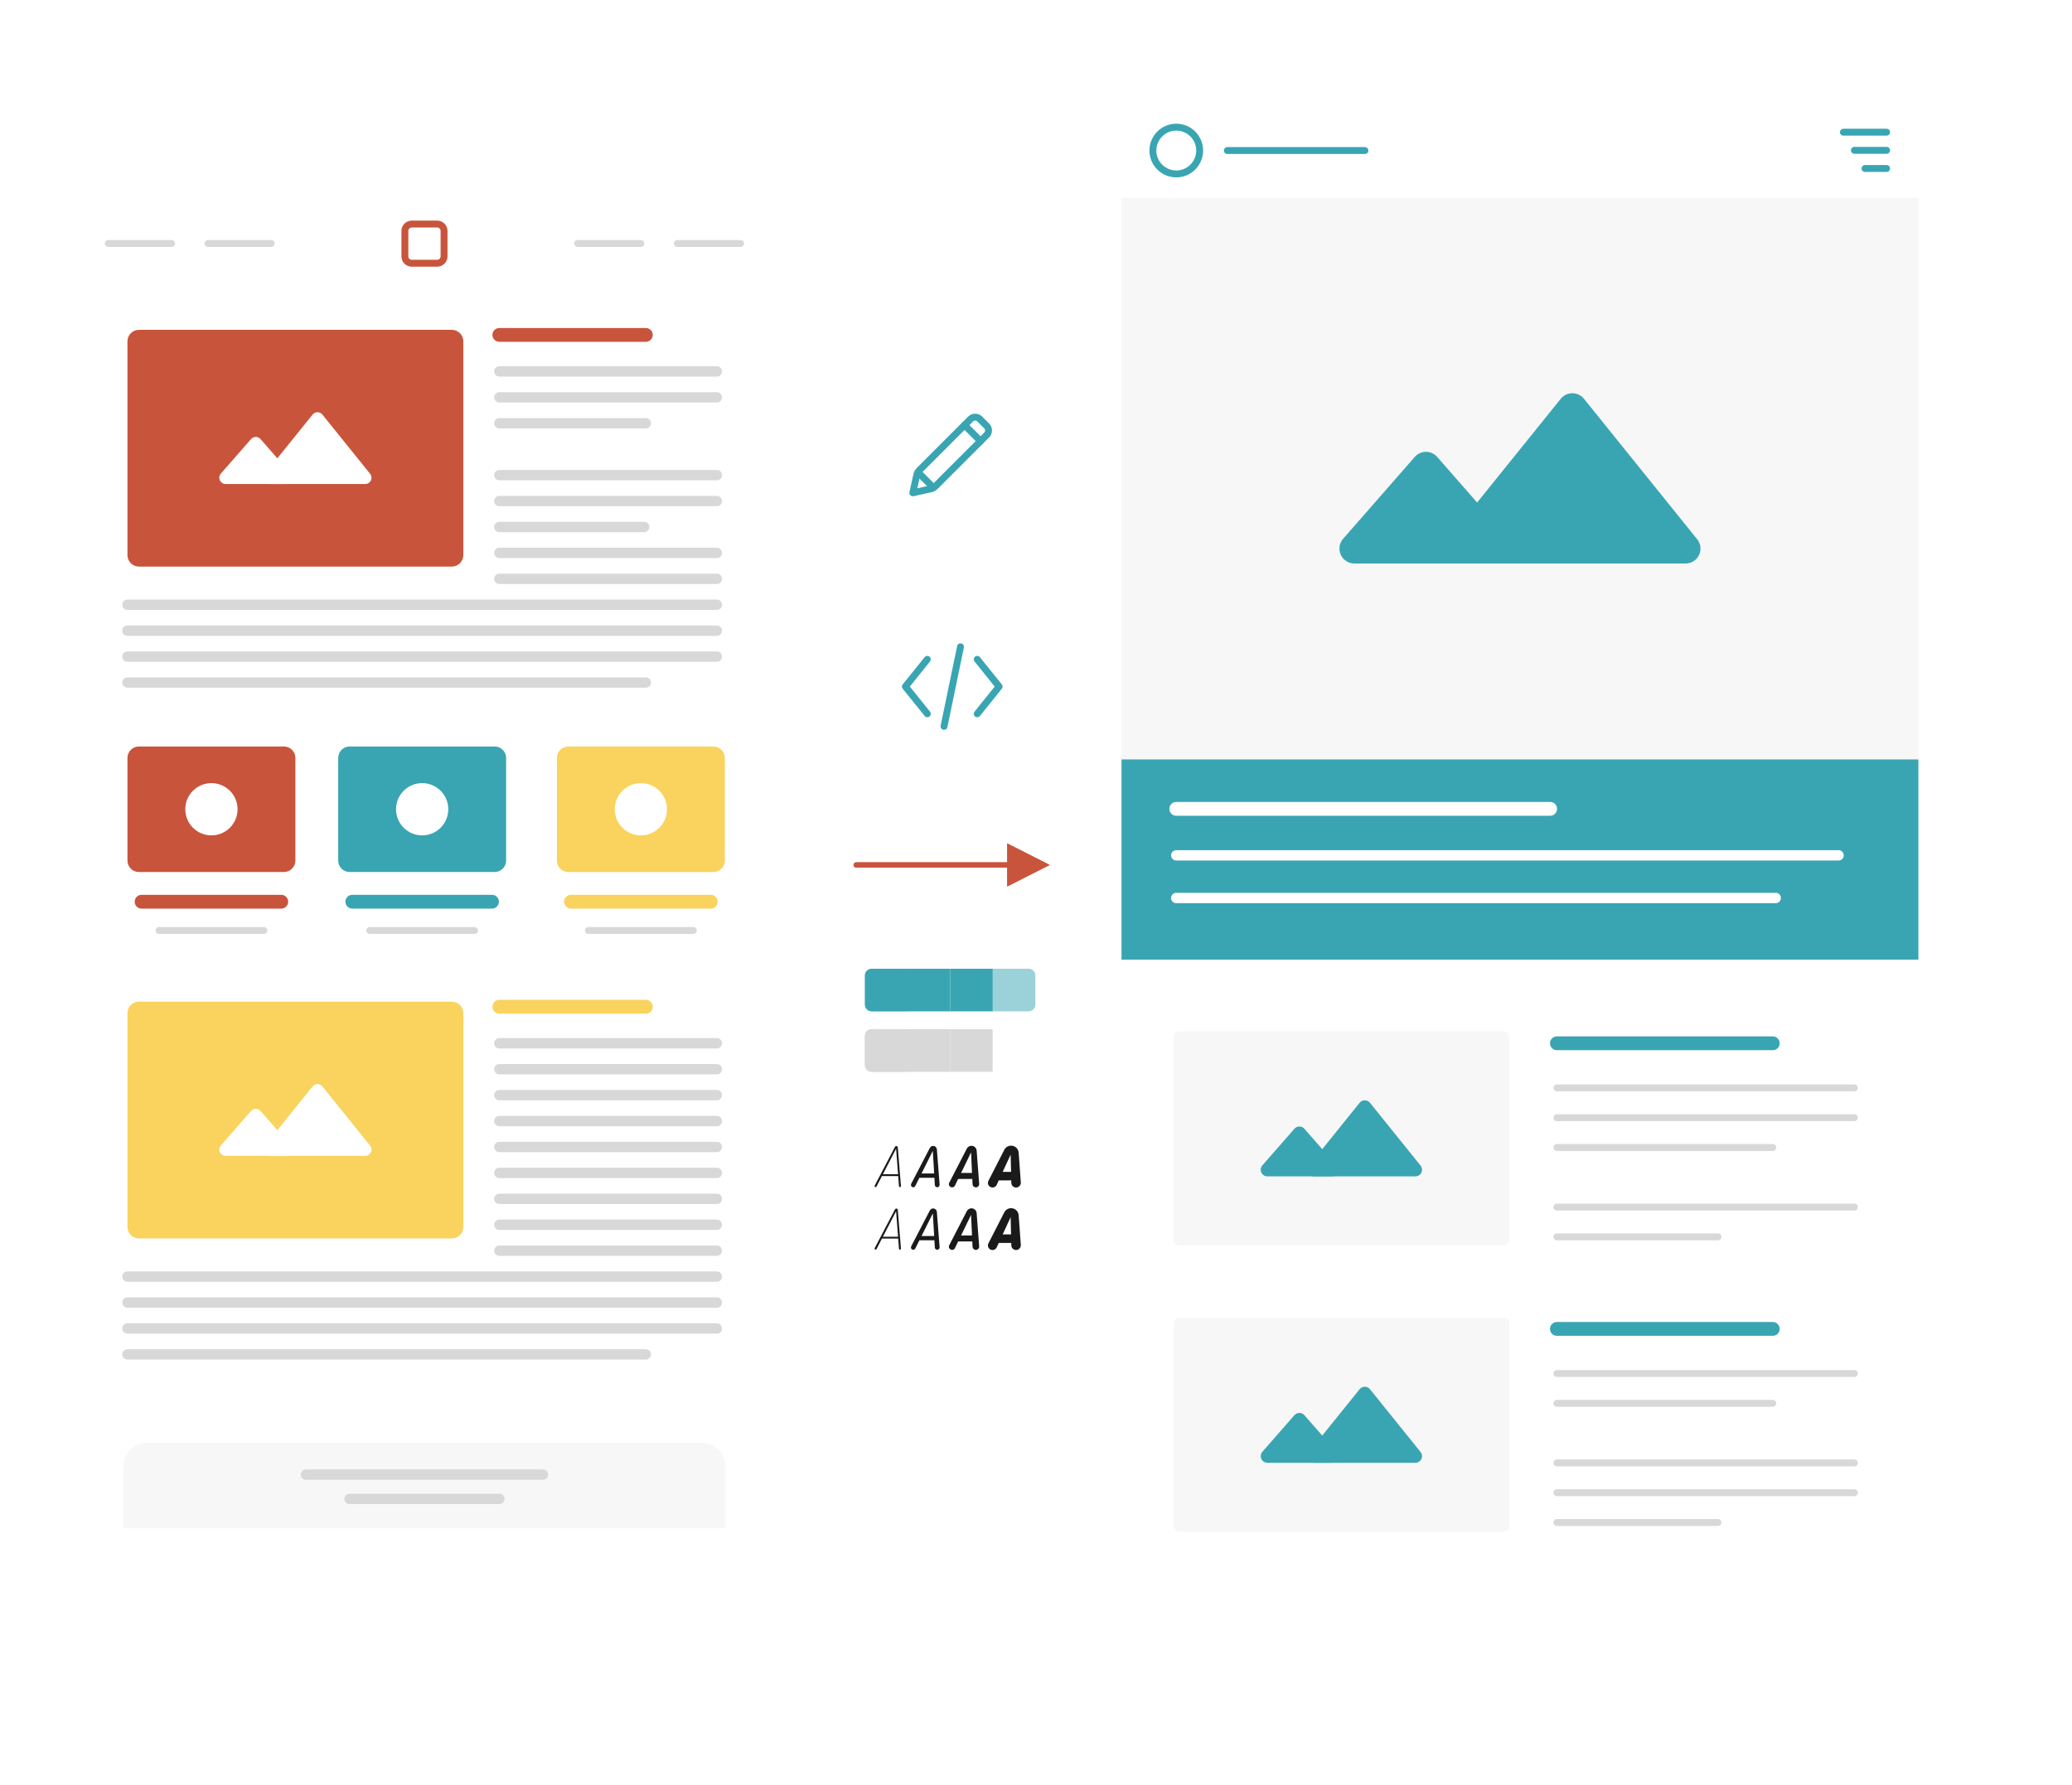 <svg width="600" height="517" viewBox="0 0 600 517" fill="none" xmlns="http://www.w3.org/2000/svg">
<g filter="url(#filter0_d_824_839)">
<path d="M218.703 57.95H27.127C24.685 57.95 22.706 59.929 22.706 62.371V438.157C22.706 440.598 24.685 442.578 27.127 442.578H218.703C221.145 442.578 223.124 440.598 223.124 438.157V62.371C223.124 59.929 221.145 57.95 218.703 57.95Z" fill="white"/>
</g>
<path d="M203.442 417.891H42.388C40.622 417.891 38.929 418.592 37.681 419.84C36.433 421.088 35.732 422.781 35.732 424.546V442.578H210.098V424.546C210.098 423.672 209.926 422.807 209.591 421.999C209.257 421.192 208.766 420.458 208.148 419.84C207.53 419.222 206.797 418.732 205.989 418.397C205.182 418.063 204.316 417.891 203.442 417.891Z" fill="#F7F7F7"/>
<path d="M88.601 427.072H157.229" stroke="#D8D8D8" stroke-width="3" stroke-miterlimit="10" stroke-linecap="round"/>
<path d="M101.232 434.104H144.599" stroke="#D8D8D8" stroke-width="3" stroke-miterlimit="10" stroke-linecap="round"/>
<path d="M214.463 70.513H196.15" stroke="#D8D8D8" stroke-width="2" stroke-miterlimit="10" stroke-linecap="round"/>
<path d="M185.583 70.513H167.27" stroke="#D8D8D8" stroke-width="2" stroke-miterlimit="10" stroke-linecap="round"/>
<path d="M31.367 70.513H49.68" stroke="#D8D8D8" stroke-width="2" stroke-miterlimit="10" stroke-linecap="round"/>
<path d="M60.248 70.513H78.561" stroke="#D8D8D8" stroke-width="2" stroke-miterlimit="10" stroke-linecap="round"/>
<path d="M126.604 64.894H119.226C118.131 64.894 117.244 65.781 117.244 66.876V74.254C117.244 75.349 118.131 76.236 119.226 76.236H126.604C127.699 76.236 128.586 75.349 128.586 74.254V66.876C128.586 65.781 127.699 64.894 126.604 64.894Z" stroke="#C8543C" stroke-width="2" stroke-miterlimit="10" stroke-linecap="round"/>
<path d="M130.842 95.527H40.235C38.397 95.527 36.907 97.017 36.907 98.855V160.761C36.907 162.599 38.397 164.089 40.235 164.089H130.842C132.68 164.089 134.169 162.599 134.169 160.761V98.855C134.169 97.017 132.68 95.527 130.842 95.527Z" fill="#C8543C"/>
<path d="M72.698 127.165L63.957 137.155C63.726 137.418 63.576 137.742 63.525 138.088C63.474 138.434 63.523 138.788 63.668 139.107C63.813 139.425 64.047 139.695 64.341 139.885C64.636 140.074 64.979 140.174 65.329 140.173H82.809C83.159 140.174 83.502 140.073 83.796 139.884C84.09 139.695 84.324 139.425 84.469 139.106C84.614 138.788 84.663 138.434 84.612 138.088C84.561 137.742 84.411 137.418 84.181 137.155L75.44 127.165C75.388 127.103 75.331 127.046 75.269 126.993C75.089 126.836 74.88 126.715 74.653 126.638C74.427 126.561 74.187 126.53 73.948 126.546C73.709 126.562 73.476 126.625 73.261 126.731C73.047 126.837 72.855 126.985 72.698 127.165Z" fill="white"/>
<path d="M90.516 120.068L76.703 137.21C76.486 137.477 76.35 137.801 76.31 138.142C76.27 138.484 76.327 138.829 76.476 139.14C76.624 139.45 76.857 139.711 77.149 139.894C77.44 140.077 77.777 140.174 78.121 140.173H105.749C106.093 140.174 106.431 140.078 106.722 139.895C107.014 139.713 107.247 139.451 107.396 139.14C107.544 138.83 107.602 138.484 107.561 138.142C107.521 137.8 107.384 137.477 107.167 137.21L93.354 120.068C93.272 119.966 93.179 119.873 93.078 119.79C92.701 119.487 92.22 119.346 91.739 119.399C91.259 119.451 90.819 119.692 90.516 120.068Z" fill="white"/>
<path d="M144.599 96.992H187.016" stroke="#C8543C" stroke-width="4" stroke-miterlimit="10" stroke-linecap="round"/>
<path d="M144.599 107.57H207.583" stroke="#D8D8D8" stroke-width="3" stroke-linecap="round" stroke-linejoin="round"/>
<path d="M144.599 115.078H207.583" stroke="#D8D8D8" stroke-width="3" stroke-linecap="round" stroke-linejoin="round"/>
<path d="M144.599 122.587H187.016" stroke="#D8D8D8" stroke-width="3" stroke-linecap="round" stroke-linejoin="round"/>
<path d="M144.599 137.604H207.583" stroke="#D8D8D8" stroke-width="3" stroke-linecap="round" stroke-linejoin="round"/>
<path d="M144.599 152.621H186.54" stroke="#D8D8D8" stroke-width="3" stroke-linecap="round" stroke-linejoin="round"/>
<path d="M144.599 145.113H207.583" stroke="#D8D8D8" stroke-width="3" stroke-linecap="round" stroke-linejoin="round"/>
<path d="M144.599 167.638H207.583" stroke="#D8D8D8" stroke-width="3" stroke-linecap="round" stroke-linejoin="round"/>
<path d="M144.599 160.129H207.583" stroke="#D8D8D8" stroke-width="3" stroke-linecap="round" stroke-linejoin="round"/>
<path d="M36.907 197.672H187.016" stroke="#D8D8D8" stroke-width="3" stroke-linecap="round" stroke-linejoin="round"/>
<path d="M36.907 182.655H207.583" stroke="#D8D8D8" stroke-width="3" stroke-linecap="round" stroke-linejoin="round"/>
<path d="M36.907 190.164H207.583" stroke="#D8D8D8" stroke-width="3" stroke-linecap="round" stroke-linejoin="round"/>
<path d="M36.907 175.146H207.583" stroke="#D8D8D8" stroke-width="3" stroke-linecap="round" stroke-linejoin="round"/>
<path d="M130.842 290.104H40.235C38.397 290.104 36.907 291.594 36.907 293.432V355.338C36.907 357.176 38.397 358.666 40.235 358.666H130.842C132.68 358.666 134.169 357.176 134.169 355.338V293.432C134.169 291.594 132.68 290.104 130.842 290.104Z" fill="#F9D35D"/>
<path d="M72.698 321.742L63.957 331.732C63.726 331.995 63.576 332.319 63.525 332.665C63.474 333.011 63.523 333.365 63.668 333.684C63.813 334.002 64.047 334.273 64.341 334.462C64.636 334.651 64.979 334.751 65.329 334.75H82.809C83.159 334.751 83.502 334.651 83.796 334.461C84.09 334.272 84.324 334.002 84.469 333.684C84.614 333.365 84.663 333.011 84.612 332.665C84.561 332.319 84.411 331.995 84.181 331.732L75.44 321.742C75.388 321.68 75.331 321.623 75.269 321.571C75.089 321.413 74.88 321.292 74.653 321.215C74.427 321.138 74.187 321.107 73.948 321.123C73.709 321.139 73.476 321.202 73.261 321.308C73.047 321.414 72.855 321.562 72.698 321.742Z" fill="white"/>
<path d="M90.516 314.645L76.703 331.787C76.486 332.055 76.35 332.378 76.31 332.719C76.27 333.061 76.327 333.407 76.476 333.717C76.624 334.027 76.857 334.289 77.149 334.472C77.44 334.654 77.777 334.751 78.121 334.75H105.749C106.093 334.752 106.431 334.655 106.722 334.473C107.014 334.29 107.247 334.028 107.396 333.718C107.544 333.407 107.602 333.061 107.561 332.719C107.521 332.378 107.384 332.054 107.167 331.787L93.354 314.645C93.272 314.543 93.179 314.45 93.078 314.367C92.701 314.064 92.22 313.924 91.739 313.976C91.259 314.028 90.819 314.269 90.516 314.645Z" fill="white"/>
<path d="M144.599 291.569H187.016" stroke="#F9D35D" stroke-width="4" stroke-miterlimit="10" stroke-linecap="round"/>
<path d="M144.599 302.147H207.583" stroke="#D8D8D8" stroke-width="3" stroke-linecap="round" stroke-linejoin="round"/>
<path d="M144.599 309.656H207.583" stroke="#D8D8D8" stroke-width="3" stroke-linecap="round" stroke-linejoin="round"/>
<path d="M144.599 317.164H207.583" stroke="#D8D8D8" stroke-width="3" stroke-linecap="round" stroke-linejoin="round"/>
<path d="M144.599 332.181H207.583" stroke="#D8D8D8" stroke-width="3" stroke-linecap="round" stroke-linejoin="round"/>
<path d="M144.599 347.198H207.583" stroke="#D8D8D8" stroke-width="3" stroke-linecap="round" stroke-linejoin="round"/>
<path d="M144.599 339.689H207.583" stroke="#D8D8D8" stroke-width="3" stroke-linecap="round" stroke-linejoin="round"/>
<path d="M144.599 324.672H207.583" stroke="#D8D8D8" stroke-width="3" stroke-linecap="round" stroke-linejoin="round"/>
<path d="M144.599 362.215H207.583" stroke="#D8D8D8" stroke-width="3" stroke-linecap="round" stroke-linejoin="round"/>
<path d="M144.599 354.707H207.583" stroke="#D8D8D8" stroke-width="3" stroke-linecap="round" stroke-linejoin="round"/>
<path d="M36.907 392.249H187.016" stroke="#D8D8D8" stroke-width="3" stroke-linecap="round" stroke-linejoin="round"/>
<path d="M36.907 377.232H207.583" stroke="#D8D8D8" stroke-width="3" stroke-linecap="round" stroke-linejoin="round"/>
<path d="M36.907 384.74H207.583" stroke="#D8D8D8" stroke-width="3" stroke-linecap="round" stroke-linejoin="round"/>
<path d="M36.907 369.724H207.583" stroke="#D8D8D8" stroke-width="3" stroke-linecap="round" stroke-linejoin="round"/>
<path d="M82.211 216.187H40.235C38.397 216.187 36.907 217.677 36.907 219.515V249.223C36.907 251.061 38.397 252.551 40.235 252.551H82.211C84.049 252.551 85.538 251.061 85.538 249.223V219.515C85.538 217.677 84.049 216.187 82.211 216.187Z" fill="#C8543C"/>
<path d="M41.004 261.145H81.442" stroke="#C8543C" stroke-width="4" stroke-miterlimit="10" stroke-linecap="round"/>
<path d="M46.034 269.479H76.412" stroke="#D8D8D8" stroke-width="2" stroke-linecap="round" stroke-linejoin="round"/>
<path d="M61.223 241.936C65.402 241.936 68.79 238.548 68.79 234.369C68.79 230.19 65.402 226.802 61.223 226.802C57.044 226.802 53.656 230.19 53.656 234.369C53.656 238.548 57.044 241.936 61.223 241.936Z" fill="white"/>
<path d="M143.233 216.187H101.258C99.42 216.187 97.93 217.677 97.93 219.515V249.223C97.93 251.061 99.42 252.551 101.258 252.551H143.233C145.071 252.551 146.561 251.061 146.561 249.223V219.515C146.561 217.677 145.071 216.187 143.233 216.187Z" fill="#39A5B3"/>
<path d="M122.245 241.936C126.424 241.936 129.812 238.548 129.812 234.369C129.812 230.19 126.424 226.802 122.245 226.802C118.066 226.802 114.678 230.19 114.678 234.369C114.678 238.548 118.066 241.936 122.245 241.936Z" fill="white"/>
<path d="M102.026 261.145H142.464" stroke="#39A5B3" stroke-width="4" stroke-miterlimit="10" stroke-linecap="round"/>
<path d="M107.056 269.479H137.434" stroke="#D8D8D8" stroke-width="2" stroke-linecap="round" stroke-linejoin="round"/>
<path d="M206.57 216.187H164.595C162.757 216.187 161.267 217.677 161.267 219.515V249.223C161.267 251.061 162.757 252.551 164.595 252.551H206.57C208.408 252.551 209.898 251.061 209.898 249.223V219.515C209.898 217.677 208.408 216.187 206.57 216.187Z" fill="#F9D35D"/>
<path d="M185.582 241.936C189.762 241.936 193.149 238.548 193.149 234.369C193.149 230.19 189.762 226.802 185.582 226.802C181.403 226.802 178.016 230.19 178.016 234.369C178.016 238.548 181.403 241.936 185.582 241.936Z" fill="white"/>
<path d="M165.364 261.145H205.801" stroke="#F9D35D" stroke-width="4" stroke-miterlimit="10" stroke-linecap="round"/>
<path d="M170.393 269.479H200.772" stroke="#D8D8D8" stroke-width="2" stroke-linecap="round" stroke-linejoin="round"/>
<g filter="url(#filter1_d_824_839)">
<path d="M550.429 29.074H329.852C327.04 29.074 324.761 31.353 324.761 34.164V466.836C324.761 469.648 327.04 471.927 329.852 471.927H550.429C553.24 471.927 555.519 469.648 555.519 466.836V34.164C555.519 31.353 553.24 29.074 550.429 29.074Z" fill="white"/>
</g>
<path d="M555.519 57.274H324.761V219.941H555.519V57.274Z" fill="#F7F7F7"/>
<path d="M555.519 219.941H324.761V277.919H555.519V219.941Z" fill="#39A5B3"/>
<path d="M340.62 50.371C344.36 50.371 347.392 47.339 347.392 43.599C347.392 39.858 344.36 36.827 340.62 36.827C336.879 36.827 333.848 39.858 333.848 43.599C333.848 47.339 336.879 50.371 340.62 50.371Z" stroke="#39A5B3" stroke-width="2" stroke-miterlimit="10" stroke-linecap="round"/>
<path d="M546.313 38.287H533.8" stroke="#39A5B3" stroke-width="2" stroke-miterlimit="10" stroke-linecap="round"/>
<path d="M546.313 43.539H536.992" stroke="#39A5B3" stroke-width="2" stroke-miterlimit="10" stroke-linecap="round"/>
<path d="M546.314 48.79H540.057" stroke="#39A5B3" stroke-width="2" stroke-miterlimit="10" stroke-linecap="round"/>
<path d="M395.244 43.599H355.407" stroke="#39A5B3" stroke-width="2" stroke-miterlimit="10" stroke-linecap="round"/>
<path d="M409.676 132.337L388.938 156.037C388.39 156.662 388.034 157.431 387.913 158.252C387.791 159.074 387.909 159.913 388.253 160.669C388.596 161.425 389.151 162.066 389.85 162.515C390.548 162.963 391.362 163.201 392.192 163.199H433.665C434.495 163.201 435.308 162.963 436.007 162.514C436.705 162.065 437.259 161.424 437.603 160.668C437.946 159.912 438.064 159.074 437.943 158.252C437.822 157.431 437.466 156.662 436.919 156.037L416.181 132.337C416.057 132.19 415.922 132.054 415.777 131.93C415.35 131.555 414.853 131.269 414.315 131.087C413.777 130.904 413.209 130.83 412.642 130.868C412.075 130.906 411.522 131.055 411.013 131.307C410.504 131.559 410.05 131.909 409.676 132.337Z" fill="#39A5B3"/>
<path d="M451.95 115.5L419.177 156.17C418.664 156.804 418.341 157.57 418.246 158.381C418.15 159.191 418.287 160.011 418.639 160.747C418.991 161.483 419.545 162.104 420.236 162.538C420.926 162.972 421.726 163.201 422.542 163.199H488.091C488.908 163.203 489.708 162.974 490.4 162.541C491.092 162.107 491.646 161.486 491.998 160.749C492.351 160.013 492.487 159.192 492.391 158.381C492.295 157.57 491.971 156.803 491.456 156.17L458.683 115.5C458.488 115.258 458.269 115.036 458.029 114.839C457.135 114.121 455.993 113.787 454.853 113.911C453.713 114.035 452.669 114.606 451.95 115.5Z" fill="#39A5B3"/>
<path d="M340.619 234.252H448.881" stroke="white" stroke-width="4" stroke-miterlimit="10" stroke-linecap="round"/>
<path d="M340.619 247.717H532.393" stroke="white" stroke-width="3" stroke-miterlimit="10" stroke-linecap="round"/>
<path d="M340.619 260.07H514.206" stroke="white" stroke-width="3" stroke-miterlimit="10" stroke-linecap="round"/>
<path d="M450.836 302.148H513.351" stroke="#39A5B3" stroke-width="4" stroke-miterlimit="10" stroke-linecap="round"/>
<path d="M450.836 315.07H536.988" stroke="#D8D8D8" stroke-width="2" stroke-linecap="round" stroke-linejoin="round"/>
<path d="M450.836 323.699H536.988" stroke="#D8D8D8" stroke-width="2" stroke-linecap="round" stroke-linejoin="round"/>
<path d="M450.836 332.328H513.351" stroke="#D8D8D8" stroke-width="2" stroke-linecap="round" stroke-linejoin="round"/>
<path d="M450.836 349.586H536.988" stroke="#D8D8D8" stroke-width="2" stroke-linecap="round" stroke-linejoin="round"/>
<path d="M450.836 358.215H497.489" stroke="#D8D8D8" stroke-width="2" stroke-linecap="round" stroke-linejoin="round"/>
<path d="M450.836 384.867H513.351" stroke="#39A5B3" stroke-width="4" stroke-miterlimit="10" stroke-linecap="round"/>
<path d="M450.836 397.789H536.988" stroke="#D8D8D8" stroke-width="2" stroke-linecap="round" stroke-linejoin="round"/>
<path d="M450.836 406.418H513.351" stroke="#D8D8D8" stroke-width="2" stroke-linecap="round" stroke-linejoin="round"/>
<path d="M450.836 432.306H536.988" stroke="#D8D8D8" stroke-width="2" stroke-linecap="round" stroke-linejoin="round"/>
<path d="M450.836 440.935H497.489" stroke="#D8D8D8" stroke-width="2" stroke-linecap="round" stroke-linejoin="round"/>
<path d="M450.836 423.677H536.988" stroke="#D8D8D8" stroke-width="2" stroke-linecap="round" stroke-linejoin="round"/>
<path d="M435.301 381.631H341.559C340.622 381.631 339.863 382.391 339.863 383.327V441.941C339.863 442.878 340.622 443.638 341.559 443.638H435.301C436.238 443.638 436.997 442.878 436.997 441.941V383.327C436.997 382.391 436.238 381.631 435.301 381.631Z" fill="#F7F7F7"/>
<path d="M374.821 409.862L365.557 420.45C365.312 420.729 365.153 421.072 365.099 421.439C365.045 421.806 365.098 422.181 365.251 422.519C365.405 422.856 365.652 423.143 365.964 423.343C366.276 423.544 366.64 423.65 367.011 423.649H385.537C385.908 423.65 386.271 423.543 386.583 423.343C386.895 423.142 387.143 422.856 387.296 422.518C387.45 422.181 387.502 421.806 387.448 421.439C387.394 421.072 387.235 420.729 386.991 420.45L377.727 409.862C377.672 409.797 377.611 409.736 377.546 409.681C377.356 409.513 377.134 409.385 376.893 409.304C376.653 409.223 376.399 409.189 376.146 409.206C375.893 409.223 375.646 409.29 375.418 409.402C375.191 409.515 374.988 409.671 374.821 409.862Z" fill="#39A5B3"/>
<path d="M393.705 402.341L379.065 420.509C378.836 420.792 378.692 421.135 378.649 421.496C378.607 421.858 378.667 422.225 378.825 422.554C378.982 422.882 379.23 423.16 379.538 423.354C379.847 423.548 380.204 423.65 380.568 423.649H409.85C410.215 423.651 410.572 423.549 410.881 423.355C411.19 423.161 411.438 422.884 411.596 422.555C411.753 422.226 411.814 421.859 411.771 421.497C411.728 421.134 411.583 420.792 411.353 420.509L396.713 402.341C396.626 402.233 396.528 402.134 396.421 402.046C396.022 401.725 395.511 401.576 395.002 401.631C394.493 401.687 394.026 401.942 393.705 402.341Z" fill="#39A5B3"/>
<path d="M435.301 298.678H341.559C340.622 298.678 339.863 299.438 339.863 300.375V358.989C339.863 359.925 340.622 360.685 341.559 360.685H435.301C436.238 360.685 436.997 359.925 436.997 358.989V300.375C436.997 299.438 436.238 298.678 435.301 298.678Z" fill="#F7F7F7"/>
<path d="M374.821 326.909L365.557 337.497C365.312 337.776 365.153 338.119 365.099 338.486C365.045 338.853 365.098 339.228 365.251 339.566C365.405 339.904 365.652 340.19 365.964 340.39C366.276 340.591 366.64 340.697 367.011 340.696H385.537C385.908 340.697 386.271 340.59 386.583 340.39C386.895 340.189 387.143 339.903 387.296 339.566C387.45 339.228 387.502 338.853 387.448 338.486C387.394 338.119 387.235 337.776 386.991 337.497L377.727 326.909C377.672 326.844 377.611 326.783 377.546 326.728C377.356 326.56 377.134 326.432 376.893 326.351C376.653 326.27 376.399 326.236 376.146 326.253C375.893 326.27 375.646 326.337 375.418 326.449C375.191 326.562 374.988 326.718 374.821 326.909Z" fill="#39A5B3"/>
<path d="M393.705 319.388L379.065 337.556C378.836 337.839 378.692 338.182 378.649 338.544C378.607 338.906 378.667 339.272 378.825 339.601C378.982 339.93 379.23 340.207 379.538 340.401C379.847 340.595 380.204 340.697 380.568 340.696H409.85C410.215 340.698 410.572 340.596 410.881 340.402C411.19 340.208 411.438 339.931 411.596 339.602C411.753 339.273 411.814 338.906 411.771 338.544C411.728 338.182 411.583 337.839 411.353 337.556L396.713 319.388C396.626 319.28 396.528 319.181 396.421 319.093C396.022 318.772 395.511 318.623 395.002 318.679C394.493 318.734 394.026 318.989 393.705 319.388Z" fill="#39A5B3"/>
<path d="M247.92 250.5H295.822" stroke="#C8543C" stroke-width="1.5" stroke-miterlimit="10" stroke-linecap="round"/>
<path d="M291.668 256.732V244.269L303.964 250.5L291.668 256.732Z" fill="#C8543C"/>
<path d="M247.92 250.5H295.822" stroke="#C8543C" stroke-width="1.5" stroke-miterlimit="10" stroke-linecap="round"/>
<path d="M291.668 256.732V244.269L303.964 250.5L291.668 256.732Z" fill="#C8543C"/>
<path d="M275.135 310.407H287.475V298.067H275.135V310.407Z" fill="#D8D8D8"/>
<path d="M297.864 310.407H287.475V298.067H297.864C298.382 298.067 298.878 298.273 299.244 298.639C299.61 299.004 299.815 299.501 299.815 300.018V308.456C299.815 308.974 299.61 309.47 299.244 309.836C298.878 310.202 298.382 310.407 297.864 310.407Z" fill="white"/>
<path d="M262.795 310.407H275.135V298.067H262.795V310.407Z" fill="#D8D8D8"/>
<g style="mix-blend-mode:multiply" opacity="0.5">
<path d="M262.795 310.407H275.135V298.067H262.795V310.407Z" fill="#D8D8D8"/>
</g>
<path d="M262.795 310.407H252.406C251.888 310.407 251.392 310.202 251.026 309.836C250.66 309.47 250.455 308.974 250.455 308.456V300.018C250.455 299.501 250.66 299.004 251.026 298.639C251.392 298.273 251.888 298.067 252.406 298.067H262.795V310.407Z" fill="#D8D8D8"/>
<g style="mix-blend-mode:multiply">
<path d="M262.795 310.407H252.406C251.888 310.407 251.392 310.202 251.026 309.836C250.66 309.47 250.455 308.974 250.455 308.456V300.018C250.455 299.501 250.66 299.004 251.026 298.639C251.392 298.273 251.888 298.067 252.406 298.067H262.795V310.407Z" fill="#D8D8D8"/>
</g>
<path d="M275.135 292.903H287.475V280.563H275.135V292.903Z" fill="#39A5B3"/>
<path opacity="0.5" d="M297.864 292.903H287.475V280.563H297.864C298.382 280.563 298.878 280.768 299.244 281.134C299.61 281.5 299.815 281.996 299.815 282.514V290.952C299.815 291.469 299.61 291.966 299.244 292.331C298.878 292.697 298.382 292.903 297.864 292.903Z" fill="#39A5B3"/>
<path d="M262.795 292.903H275.135V280.563H262.795V292.903Z" fill="#39A5B3"/>
<path d="M262.795 292.903H252.406C251.888 292.903 251.392 292.697 251.026 292.331C250.66 291.966 250.455 291.469 250.455 290.952V282.514C250.455 281.996 250.66 281.5 251.026 281.134C251.392 280.768 251.888 280.563 252.406 280.563H262.795V292.903Z" fill="#39A5B3"/>
<g style="mix-blend-mode:multiply" opacity="0.5">
<path d="M262.795 292.903H252.406C251.888 292.903 251.392 292.697 251.026 292.331C250.66 291.966 250.455 291.469 250.455 290.952V282.514C250.455 281.996 250.66 281.5 251.026 281.134C251.392 280.768 251.888 280.563 252.406 280.563H262.795V292.903Z" fill="#39A5B3"/>
</g>
<path d="M274.515 155.835C287.848 155.835 298.656 145.027 298.656 131.694C298.656 118.362 287.848 107.554 274.515 107.554C261.183 107.554 250.375 118.362 250.375 131.694C250.375 145.027 261.183 155.835 274.515 155.835Z" fill="white"/>
<path d="M279.306 123.107L281.02 121.393C281.359 121.032 281.827 120.82 282.322 120.803C282.817 120.785 283.299 120.964 283.662 121.301L285.753 123.391C286.089 123.755 286.268 124.236 286.251 124.731C286.233 125.226 286.021 125.694 285.661 126.033L283.946 127.748" stroke="#39A5B3" stroke-width="2" stroke-linecap="round" stroke-linejoin="round"/>
<path d="M269.81 141.506L264.323 142.73L265.548 137.243C265.675 136.867 265.887 136.525 266.168 136.245L279.306 123.107L283.946 127.748L270.809 140.885C270.528 141.166 270.186 141.379 269.81 141.506Z" stroke="#39A5B3" stroke-width="2" stroke-linecap="round" stroke-linejoin="round"/>
<path d="M270.273 141.21L265.844 136.78" stroke="#39A5B3" stroke-width="2" stroke-linecap="round" stroke-linejoin="round"/>
<path d="M275.755 222.979C289.087 222.979 299.895 212.171 299.895 198.838C299.895 185.506 289.087 174.698 275.755 174.698C262.422 174.698 251.614 185.506 251.614 198.838C251.614 212.171 262.422 222.979 275.755 222.979Z" fill="white"/>
<path d="M282.98 190.951L289.322 198.838L282.98 206.726" stroke="#39A5B3" stroke-width="2" stroke-linecap="round" stroke-linejoin="round"/>
<path d="M268.529 206.726L262.187 198.838L268.529 190.951" stroke="#39A5B3" stroke-width="2" stroke-linecap="round" stroke-linejoin="round"/>
<path d="M278.143 187.308L273.366 210.369" stroke="#39A5B3" stroke-width="2" stroke-linecap="round" stroke-linejoin="round"/>
<path d="M260.605 343.811C260.53 343.809 260.459 343.778 260.406 343.725C260.353 343.673 260.323 343.602 260.321 343.527L260.09 340.6H255.389L253.81 343.651C253.78 343.694 253.74 343.731 253.694 343.759C253.648 343.786 253.597 343.804 253.544 343.811C253.467 343.808 253.393 343.774 253.34 343.718C253.287 343.661 253.259 343.586 253.26 343.509C253.267 343.455 253.279 343.401 253.296 343.35L259.167 332.137C259.204 332.066 259.26 332.006 259.329 331.965C259.398 331.924 259.478 331.904 259.558 331.907C259.665 331.906 259.768 331.946 259.847 332.019C259.926 332.091 259.975 332.19 259.984 332.297L260.888 343.473C260.893 343.514 260.889 343.556 260.877 343.595C260.865 343.634 260.845 343.671 260.818 343.702C260.792 343.734 260.759 343.76 260.723 343.778C260.686 343.797 260.646 343.808 260.605 343.811ZM260.055 340.067L259.487 332.687L255.673 340.067H260.055Z" fill="#1A1A1A"/>
<path d="M271.396 343.846C271.222 343.846 271.054 343.78 270.926 343.661C270.798 343.543 270.719 343.381 270.704 343.207L270.581 341.096H266.234L265.045 343.473C264.979 343.609 264.869 343.718 264.732 343.783C264.596 343.847 264.441 343.863 264.294 343.828C264.148 343.793 264.017 343.709 263.925 343.589C263.832 343.47 263.783 343.323 263.785 343.172C263.792 343.062 263.816 342.954 263.856 342.853L269.267 332.439C269.377 332.235 269.549 332.072 269.758 331.974C269.967 331.875 270.203 331.847 270.43 331.892C270.656 331.938 270.863 332.055 271.017 332.227C271.172 332.399 271.268 332.616 271.29 332.847L272.088 343.083C272.097 343.18 272.085 343.277 272.055 343.369C272.024 343.461 271.974 343.545 271.909 343.617C271.844 343.688 271.765 343.746 271.677 343.785C271.589 343.825 271.493 343.845 271.396 343.846ZM270.51 339.854L270.119 333.308L266.854 339.854H270.51Z" fill="#1A1A1A"/>
<path d="M282.584 343.882C282.34 343.88 282.105 343.785 281.927 343.617C281.75 343.45 281.642 343.221 281.626 342.977L281.555 341.433H277.457L276.534 343.35C276.459 343.508 276.341 343.641 276.194 343.735C276.046 343.829 275.875 343.88 275.701 343.882C275.453 343.877 275.216 343.777 275.041 343.601C274.865 343.426 274.764 343.19 274.76 342.942C274.763 342.791 274.806 342.644 274.884 342.515L279.976 332.634C280.108 332.392 280.303 332.19 280.54 332.049C280.777 331.909 281.048 331.835 281.324 331.836C281.7 331.838 282.062 331.982 282.338 332.238C282.614 332.494 282.784 332.844 282.814 333.219L283.541 342.817C283.554 342.951 283.54 343.086 283.498 343.214C283.456 343.342 283.387 343.46 283.297 343.56C283.207 343.661 283.097 343.741 282.974 343.796C282.852 343.851 282.719 343.881 282.584 343.882ZM281.466 339.695L281.2 333.734L278.308 339.695H281.466Z" fill="#1A1A1A"/>
<path d="M294.216 343.917C293.858 343.915 293.514 343.773 293.259 343.521C293.003 343.269 292.857 342.927 292.85 342.569L292.833 341.859H289.213L288.627 343.136C288.5 343.413 288.283 343.639 288.01 343.775C287.738 343.912 287.427 343.951 287.129 343.887C286.831 343.823 286.564 343.659 286.372 343.422C286.18 343.186 286.075 342.891 286.073 342.586C286.077 342.37 286.132 342.157 286.233 341.965L290.827 332.989C291.047 332.565 291.399 332.223 291.83 332.017C292.262 331.81 292.748 331.749 293.217 331.843C293.686 331.937 294.111 332.181 294.429 332.538C294.747 332.895 294.94 333.346 294.979 333.823L295.6 342.409C295.617 342.601 295.594 342.794 295.532 342.976C295.47 343.159 295.371 343.327 295.241 343.469C295.111 343.61 294.952 343.724 294.776 343.801C294.599 343.878 294.409 343.918 294.216 343.917ZM292.779 339.393L292.655 334.408L290.348 339.393H292.779Z" fill="#1A1A1A"/>
<path d="M260.605 361.917C260.53 361.915 260.459 361.885 260.406 361.832C260.353 361.779 260.323 361.708 260.321 361.634L260.09 358.706H255.389L253.81 361.757C253.78 361.801 253.74 361.838 253.694 361.866C253.648 361.893 253.597 361.911 253.544 361.917C253.467 361.914 253.393 361.881 253.34 361.824C253.287 361.768 253.259 361.693 253.26 361.615C253.267 361.561 253.279 361.508 253.296 361.456L259.167 350.244C259.204 350.172 259.26 350.112 259.329 350.072C259.398 350.031 259.478 350.01 259.558 350.013C259.665 350.013 259.768 350.053 259.847 350.125C259.926 350.197 259.975 350.297 259.984 350.403L260.888 361.58C260.893 361.621 260.889 361.662 260.877 361.702C260.865 361.741 260.845 361.778 260.818 361.809C260.792 361.841 260.759 361.866 260.723 361.885C260.686 361.904 260.646 361.915 260.605 361.917ZM260.055 358.174L259.487 350.794L255.673 358.174H260.055Z" fill="#1A1A1A"/>
<path d="M271.396 361.953C271.222 361.952 271.054 361.886 270.926 361.768C270.798 361.65 270.719 361.488 270.704 361.314L270.581 359.203H266.234L265.045 361.58C264.979 361.716 264.869 361.825 264.732 361.889C264.596 361.954 264.441 361.97 264.294 361.935C264.148 361.899 264.017 361.815 263.925 361.696C263.832 361.577 263.783 361.429 263.785 361.278C263.792 361.169 263.816 361.061 263.856 360.959L269.267 350.546C269.377 350.342 269.549 350.179 269.758 350.08C269.967 349.982 270.203 349.953 270.43 349.999C270.656 350.045 270.863 350.162 271.017 350.334C271.172 350.506 271.268 350.723 271.29 350.953L272.088 361.19C272.097 361.286 272.085 361.384 272.055 361.475C272.024 361.567 271.974 361.652 271.909 361.723C271.844 361.795 271.765 361.852 271.677 361.892C271.589 361.931 271.493 361.952 271.396 361.953ZM270.51 357.961L270.119 351.415L266.854 357.961H270.51Z" fill="#1A1A1A"/>
<path d="M282.584 361.988C282.34 361.986 282.105 361.892 281.927 361.724C281.75 361.556 281.642 361.328 281.626 361.084L281.555 359.54H277.457L276.534 361.456C276.459 361.614 276.341 361.748 276.194 361.842C276.046 361.936 275.875 361.987 275.701 361.988C275.453 361.984 275.216 361.883 275.041 361.708C274.865 361.533 274.764 361.296 274.76 361.048C274.763 360.898 274.806 360.751 274.884 360.622L279.976 350.741C280.108 350.498 280.303 350.296 280.54 350.156C280.777 350.015 281.048 349.942 281.324 349.942C281.7 349.945 282.062 350.088 282.338 350.344C282.614 350.601 282.784 350.951 282.814 351.326L283.541 360.924C283.554 361.058 283.54 361.193 283.498 361.321C283.456 361.449 283.387 361.567 283.297 361.667C283.207 361.767 283.097 361.847 282.974 361.903C282.852 361.958 282.719 361.987 282.584 361.988ZM281.466 357.801L281.2 351.84L278.308 357.801H281.466Z" fill="#1A1A1A"/>
<path d="M294.216 362.024C293.858 362.022 293.514 361.879 293.259 361.627C293.004 361.376 292.857 361.034 292.85 360.675L292.833 359.966H289.213L288.627 361.243C288.501 361.52 288.283 361.745 288.01 361.882C287.738 362.018 287.427 362.058 287.129 361.994C286.831 361.93 286.564 361.766 286.372 361.529C286.18 361.293 286.075 360.997 286.073 360.693C286.078 360.476 286.132 360.264 286.233 360.072L290.827 351.096C291.047 350.671 291.4 350.33 291.831 350.123C292.262 349.917 292.748 349.856 293.217 349.95C293.686 350.044 294.111 350.288 294.429 350.645C294.747 351.002 294.94 351.453 294.979 351.929L295.6 360.516C295.617 360.707 295.594 360.901 295.532 361.083C295.471 361.266 295.371 361.433 295.241 361.575C295.111 361.717 294.953 361.83 294.776 361.908C294.6 361.985 294.409 362.024 294.216 362.024ZM292.779 357.5L292.655 352.515L290.348 357.5H292.779Z" fill="#1A1A1A"/>
<defs>
<filter id="filter0_d_824_839" x="18.706" y="57.95" width="208.419" height="392.628" filterUnits="userSpaceOnUse" color-interpolation-filters="sRGB">
<feFlood flood-opacity="0" result="BackgroundImageFix"/>
<feColorMatrix in="SourceAlpha" type="matrix" values="0 0 0 0 0 0 0 0 0 0 0 0 0 0 0 0 0 0 127 0" result="hardAlpha"/>
<feOffset dy="4"/>
<feGaussianBlur stdDeviation="2"/>
<feComposite in2="hardAlpha" operator="out"/>
<feColorMatrix type="matrix" values="0 0 0 0 0 0 0 0 0 0 0 0 0 0 0 0 0 0 0.25 0"/>
<feBlend mode="normal" in2="BackgroundImageFix" result="effect1_dropShadow_824_839"/>
<feBlend mode="normal" in="SourceGraphic" in2="effect1_dropShadow_824_839" result="shape"/>
</filter>
<filter id="filter1_d_824_839" x="320.761" y="29.074" width="238.758" height="450.853" filterUnits="userSpaceOnUse" color-interpolation-filters="sRGB">
<feFlood flood-opacity="0" result="BackgroundImageFix"/>
<feColorMatrix in="SourceAlpha" type="matrix" values="0 0 0 0 0 0 0 0 0 0 0 0 0 0 0 0 0 0 127 0" result="hardAlpha"/>
<feOffset dy="4"/>
<feGaussianBlur stdDeviation="2"/>
<feComposite in2="hardAlpha" operator="out"/>
<feColorMatrix type="matrix" values="0 0 0 0 0 0 0 0 0 0 0 0 0 0 0 0 0 0 0.25 0"/>
<feBlend mode="normal" in2="BackgroundImageFix" result="effect1_dropShadow_824_839"/>
<feBlend mode="normal" in="SourceGraphic" in2="effect1_dropShadow_824_839" result="shape"/>
</filter>
</defs>
</svg>
